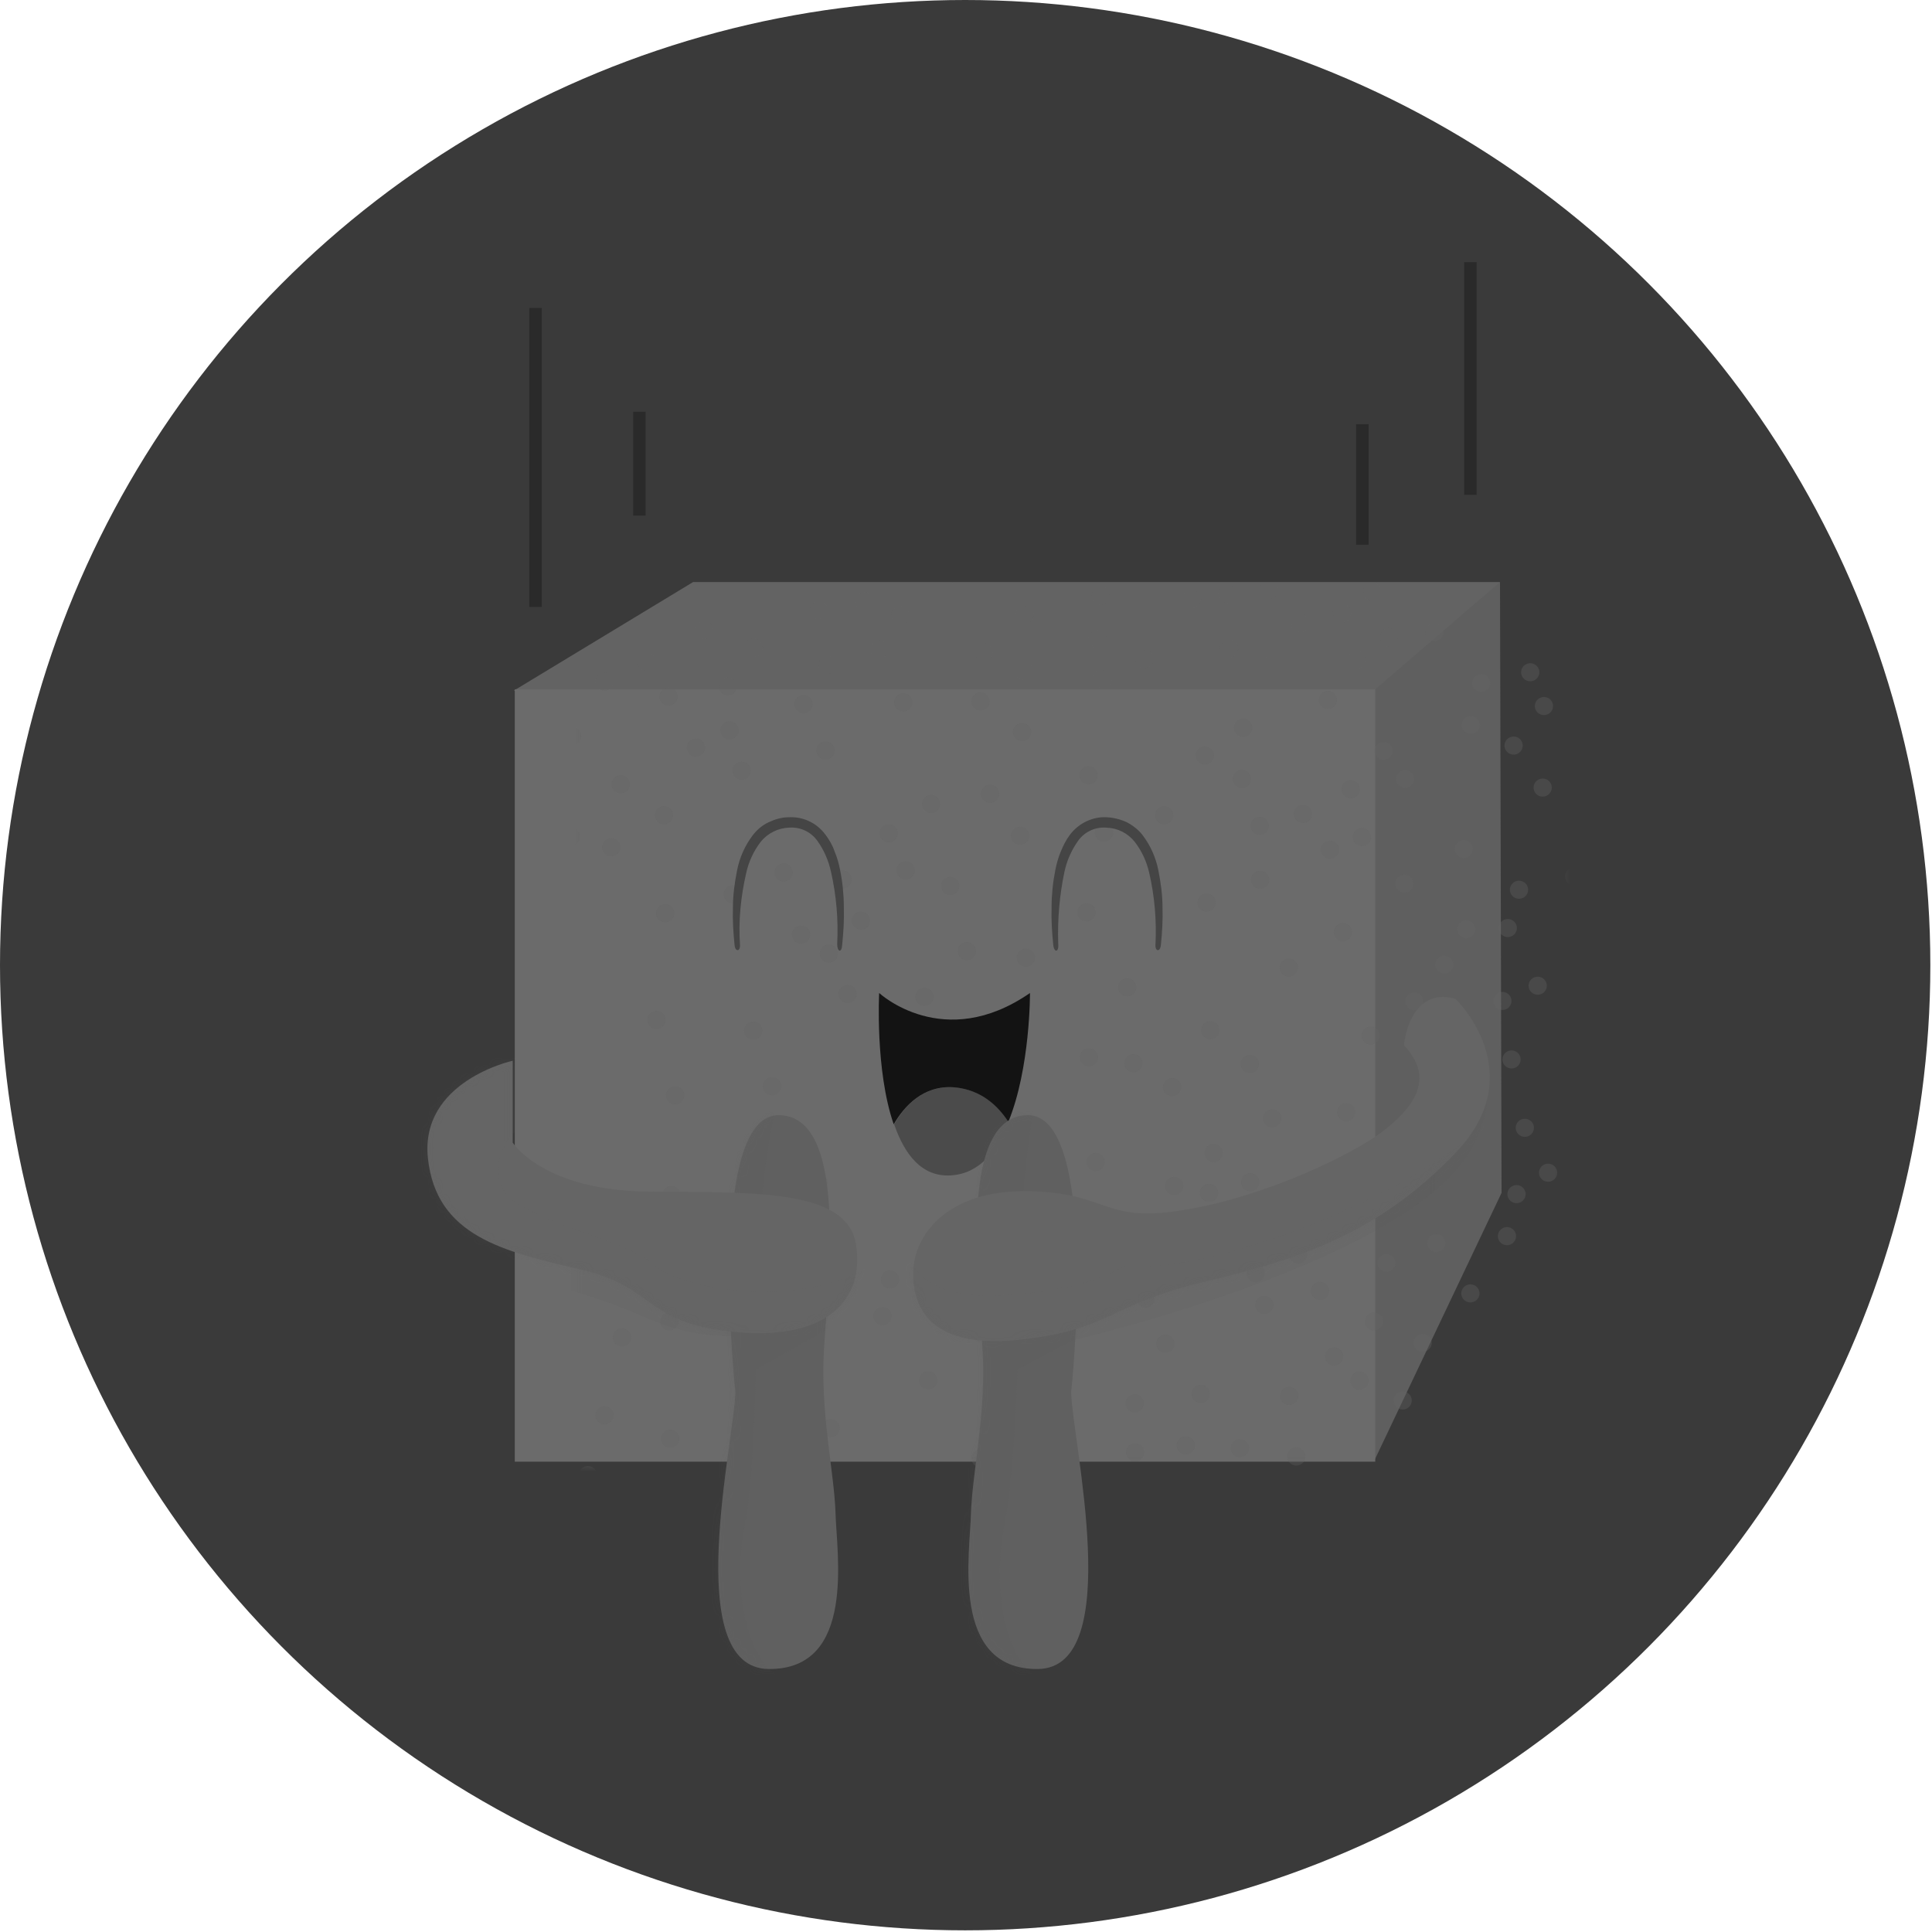 <?xml version="1.0" encoding="UTF-8"?>
<svg width="256px" height="256px" viewBox="0 0 256 256" version="1.1" xmlns="http://www.w3.org/2000/svg" xmlns:xlink="http://www.w3.org/1999/xlink" preserveAspectRatio="xMidYMid">
    <defs>
        <polygon id="path-1" points="8.698 14.589 26.04 0 26.04 81.535 9.139 117.099 0.33 39.749 8.698 14.589"></polygon>
        <polygon id="path-3" points="0.44 0.495 114.457 0.495 114.457 102.84 0.44 102.84"></polygon>
        <polygon id="path-5" points="129.597 1.156 23.508 1.156 0.165 15.47 0.165 117.87 114.126 117.87 114.126 116.659 130.643 81.535 130.643 0.055"></polygon>
        <path d="M8.093,0.385 C3.964,0.055 1.431,2.863 0.055,5.285 C1.431,9.249 3.689,12.277 7.542,12.057 C11.396,11.837 13.708,8.809 15.305,4.955 C13.929,2.918 11.726,0.716 8.093,0.385 L8.093,0.385 Z" id="path-7"></path>
        <path d="M8.533,0.22 C18.223,0.44 14.589,24.829 14.369,32.757 C14.149,40.685 15.8,47.787 15.966,52.962 C16.131,58.137 18.773,73.717 7.102,73.607 C-4.569,73.497 2.588,43.162 2.698,36.886 C2.643,36.886 -1.156,-0.055 8.533,0.22 Z M41.345,0.22 C31.656,0.44 35.289,24.829 35.51,32.757 C35.73,40.685 34.078,47.787 33.913,52.962 C33.748,58.137 31.105,73.717 42.777,73.607 C54.448,73.497 47.291,43.162 47.181,36.886 C47.236,36.886 51.035,-0.055 41.345,0.22 Z" id="path-9"></path>
        <path d="M129.817,6.937 C129.817,6.937 130.477,-0.936 136.643,0.771 C136.643,0.771 146.883,10.515 136.643,21.196 C126.403,31.876 116.108,35.234 103.391,38.262 C90.674,41.29 91.169,44.538 79.167,45.915 C67.166,47.291 64.688,41.786 64.798,36.941 C64.908,32.096 69.258,26.04 80.103,26.261 C90.949,26.481 89.738,30.555 100.748,28.738 C111.759,26.921 123.21,21.251 127.009,18.333 C130.808,15.415 134.166,11.451 129.817,6.937 L129.817,6.937 Z M11.726,8.974 C11.726,8.974 -0.606,11.671 0.495,21.911 C1.597,32.151 10.405,34.243 20.645,36.611 C30.885,38.978 28.958,43.768 41.235,44.924 C53.512,46.08 58.412,40.52 57.201,33.252 C55.99,25.985 43.823,26.426 29.784,26.316 C15.745,26.206 11.726,19.819 11.726,19.819 L11.726,8.974 L11.726,8.974 Z" id="path-11"></path>
    </defs>
	<g>
		<circle fill="rgb(58,58,58)" cx="127.89" cy="127.89" r="127.89"></circle>
		<polygon fill="rgb(99,99,99)" points="68.102 91.499 91.83 77.13 198.744 77.13 189.77 101.905 110.713 109.172 68.102 91.499"></polygon>
		<polygon fill="rgb(95,95,95)" points="181.983 91.546 198.758 77.119 198.964 158.059 182.063 193.624 173.254 116.274"></polygon>
		<g transform="translate(181.127, 76.525)">
			<mask id="mask-2" fill="rgb(109,109,109)">
				<use xlink:href="#path-1"></use>
			</mask>
			<g></g>
			<path d="M-39.418,101.189 C-39.418,101.189 7.652,90.288 14.424,74.598 C21.196,58.908 2.532,78.397 2.532,78.397 L-41.345,92.545 L-39.418,101.189 L-39.418,101.189 Z M-80.544,100.088 C-80.544,100.088 -86.93,101.96 -95.849,97.941 C-104.767,93.922 -115.558,92.105 -115.558,92.105 L-117.154,86.269 L-111.594,83.517 L-89.958,92.05 L-80.544,100.088 L-80.544,100.088 Z" fill="rgb(89,89,89)" opacity="0.35" mask="url(#mask-2)"></path>
		</g>
		<polygon fill="rgb(107,107,107)" points="68.212 91.334 182.228 91.334 182.228 193.679 68.212 193.679"></polygon>
		<g transform="translate(75.974, 90.839)">
			<mask id="mask-4" fill="rgb(109,109,109)">
				<use xlink:href="#path-3"></use>
			</mask>
			<g></g>
			<path d="M65.734,86.875 C65.734,86.875 112.805,75.974 119.577,60.284 C126.348,44.594 107.685,64.083 107.685,64.083 L63.807,78.231 L65.734,86.875 L65.734,86.875 Z M24.609,85.774 C24.609,85.774 18.223,87.646 9.304,83.627 C0.385,79.608 -10.405,77.791 -10.405,77.791 L-12.002,71.955 L-6.441,69.203 L15.195,77.736 L24.609,85.774 L24.609,85.774 Z" fill="rgb(89,89,89)" opacity="0.35" mask="url(#mask-4)"></path>
		</g>
		<g transform="translate(76.525, 76.525)">
			<mask id="mask-6" fill="rgb(109,109,109)">
				<use xlink:href="#path-5"></use>
			</mask>
			<g></g>
			<g mask="url(#mask-6)" fill="rgb(99,99,99)" opacity="0.35">
				<g transform="translate(-24.169, -20.739)">
					<ellipse cx="28.628" cy="56.488" rx="1.211" ry="1.201"></ellipse>
					<ellipse cx="28.628" cy="56.488" rx="1.101" ry="1.092"></ellipse>
					<ellipse cx="28.628" cy="56.488" rx="1.101" ry="1.092"></ellipse>
					<ellipse cx="29.894" cy="48.137" rx="1.211" ry="1.201"></ellipse>
					<ellipse cx="29.894" cy="48.137" rx="1.101" ry="1.092"></ellipse>
					<ellipse cx="29.894" cy="48.137" rx="1.101" ry="1.092"></ellipse>
					<ellipse cx="40.96" cy="27.671" rx="1.211" ry="1.201"></ellipse>
					<ellipse cx="40.96" cy="27.671" rx="1.101" ry="1.092"></ellipse>
					<ellipse cx="40.96" cy="27.671" rx="1.101" ry="1.092"></ellipse>
					<ellipse cx="36.225" cy="36.512" rx="1.211" ry="1.201"></ellipse>
					<ellipse cx="36.225" cy="36.512" rx="1.101" ry="1.092"></ellipse>
					<ellipse cx="36.225" cy="36.512" rx="1.101" ry="1.092"></ellipse>
					<ellipse cx="1.266" cy="45.518" rx="1.211" ry="1.201"></ellipse>
					<ellipse cx="1.266" cy="45.518" rx="1.101" ry="1.092"></ellipse>
					<ellipse cx="1.266" cy="45.518" rx="1.101" ry="1.092"></ellipse>
					<ellipse cx="23.728" cy="13.317" rx="1.211" ry="1.201"></ellipse>
					<ellipse cx="23.728" cy="13.317" rx="1.101" ry="1.092"></ellipse>
					<ellipse cx="23.728" cy="13.317" rx="1.101" ry="1.092"></ellipse>
					<ellipse cx="29.399" cy="24.614" rx="1.211" ry="1.201"></ellipse>
					<ellipse cx="29.399" cy="24.614" rx="1.101" ry="1.092"></ellipse>
					<ellipse cx="29.399" cy="24.614" rx="1.101" ry="1.092"></ellipse>
					<ellipse cx="4.735" cy="37.822" rx="1.211" ry="1.201"></ellipse>
					<ellipse cx="4.735" cy="37.822" rx="1.101" ry="1.092"></ellipse>
					<ellipse cx="4.735" cy="37.822" rx="1.101" ry="1.092"></ellipse>
					<ellipse cx="42.171" cy="2.783" rx="1.211" ry="1.201"></ellipse>
					<ellipse cx="42.171" cy="2.783" rx="1.101" ry="1.092"></ellipse>
					<ellipse cx="42.171" cy="2.783" rx="1.101" ry="1.092"></ellipse>
					<ellipse cx="4.68" cy="50.812" rx="1.211" ry="1.201"></ellipse>
					<ellipse cx="4.68" cy="50.812" rx="1.101" ry="1.092"></ellipse>
					<ellipse cx="4.68" cy="50.812" rx="1.101" ry="1.092"></ellipse>
					<ellipse cx="47.126" cy="10.916" rx="1.211" ry="1.201"></ellipse>
					<ellipse cx="47.126" cy="10.916" rx="1.101" ry="1.092"></ellipse>
					<ellipse cx="47.126" cy="10.916" rx="1.101" ry="1.092"></ellipse>
					<ellipse cx="35.62" cy="52.231" rx="1.211" ry="1.201"></ellipse>
					<ellipse cx="35.62" cy="52.231" rx="1.101" ry="1.092"></ellipse>
					<ellipse cx="35.62" cy="52.231" rx="1.101" ry="1.092"></ellipse>
					<ellipse cx="17.782" cy="61.072" rx="1.211" ry="1.201"></ellipse>
					<ellipse cx="17.782" cy="61.072" rx="1.101" ry="1.092"></ellipse>
					<ellipse cx="17.782" cy="61.072" rx="1.101" ry="1.092"></ellipse>
					<ellipse cx="74.268" cy="1.31" rx="1.211" ry="1.201"></ellipse>
					<ellipse cx="74.268" cy="1.31" rx="1.101" ry="1.092"></ellipse>
					<ellipse cx="74.268" cy="1.31" rx="1.101" ry="1.092"></ellipse>
					<ellipse cx="3.523" cy="84.486" rx="1.211" ry="1.201"></ellipse>
					<ellipse cx="3.523" cy="84.486" rx="1.101" ry="1.092"></ellipse>
					<ellipse cx="3.523" cy="84.486" rx="1.101" ry="1.092"></ellipse>
					<ellipse cx="82.085" cy="9.66" rx="1.211" ry="1.201"></ellipse>
					<ellipse cx="82.085" cy="9.66" rx="1.101" ry="1.092"></ellipse>
					<ellipse cx="82.085" cy="9.66" rx="1.101" ry="1.092"></ellipse>
					<ellipse cx="34.629" cy="79.356" rx="1.211" ry="1.201"></ellipse>
					<ellipse cx="34.629" cy="79.356" rx="1.101" ry="1.092"></ellipse>
					<ellipse cx="34.629" cy="79.356" rx="1.101" ry="1.092"></ellipse>
					<ellipse cx="77.956" cy="30.618" rx="1.211" ry="1.201"></ellipse>
					<ellipse cx="77.956" cy="30.618" rx="1.101" ry="1.092"></ellipse>
					<ellipse cx="77.956" cy="30.618" rx="1.101" ry="1.092"></ellipse>
					<ellipse cx="77.571" cy="37.167" rx="1.211" ry="1.201"></ellipse>
					<ellipse cx="77.571" cy="37.167" rx="1.101" ry="1.092"></ellipse>
					<ellipse cx="77.571" cy="37.167" rx="1.101" ry="1.092"></ellipse>
					<ellipse cx="44.759" cy="62.71" rx="1.211" ry="1.201"></ellipse>
					<ellipse cx="44.759" cy="62.71" rx="1.101" ry="1.092"></ellipse>
					<ellipse cx="44.759" cy="62.71" rx="1.101" ry="1.092"></ellipse>
					<ellipse cx="66.45" cy="18.666" rx="1.211" ry="1.201"></ellipse>
					<ellipse cx="66.45" cy="18.666" rx="1.101" ry="1.092"></ellipse>
					<ellipse cx="66.45" cy="18.666" rx="1.101" ry="1.092"></ellipse>
					<ellipse cx="67.276" cy="13.644" rx="1.211" ry="1.201"></ellipse>
					<ellipse cx="67.276" cy="13.644" rx="1.101" ry="1.092"></ellipse>
					<ellipse cx="67.276" cy="13.644" rx="1.101" ry="1.092"></ellipse>
					<ellipse cx="66.945" cy="25.706" rx="1.211" ry="1.201"></ellipse>
					<ellipse cx="66.945" cy="25.706" rx="1.101" ry="1.092"></ellipse>
					<ellipse cx="66.945" cy="25.706" rx="1.101" ry="1.092"></ellipse>
					<ellipse cx="62.211" cy="23.85" rx="1.211" ry="1.201"></ellipse>
					<ellipse cx="62.211" cy="23.85" rx="1.101" ry="1.092"></ellipse>
					<ellipse cx="62.211" cy="23.85" rx="1.101" ry="1.092"></ellipse>
					<ellipse cx="64.138" cy="30.236" rx="1.211" ry="1.201"></ellipse>
					<ellipse cx="64.138" cy="30.236" rx="1.101" ry="1.092"></ellipse>
					<ellipse cx="64.138" cy="30.236" rx="1.101" ry="1.092"></ellipse>
					<ellipse cx="56.155" cy="25.051" rx="1.211" ry="1.201"></ellipse>
					<ellipse cx="56.155" cy="25.051" rx="1.101" ry="1.092"></ellipse>
					<ellipse cx="56.155" cy="25.051" rx="1.101" ry="1.092"></ellipse>
					<ellipse cx="47.511" cy="30.018" rx="1.211" ry="1.201"></ellipse>
					<ellipse cx="47.511" cy="30.018" rx="1.101" ry="1.092"></ellipse>
					<ellipse cx="47.511" cy="30.018" rx="1.101" ry="1.092"></ellipse>
					<ellipse cx="33.252" cy="31.873" rx="1.211" ry="1.201"></ellipse>
					<ellipse cx="33.252" cy="31.873" rx="1.101" ry="1.092"></ellipse>
					<ellipse cx="33.252" cy="31.873" rx="1.101" ry="1.092"></ellipse>
					<ellipse cx="27.747" cy="34.548" rx="1.211" ry="1.201"></ellipse>
					<ellipse cx="27.747" cy="34.548" rx="1.101" ry="1.092"></ellipse>
					<ellipse cx="27.747" cy="34.548" rx="1.101" ry="1.092"></ellipse>
					<ellipse cx="20.205" cy="32.965" rx="1.211" ry="1.201"></ellipse>
					<ellipse cx="20.205" cy="32.965" rx="1.101" ry="1.092"></ellipse>
					<ellipse cx="20.205" cy="32.965" rx="1.101" ry="1.092"></ellipse>
					<ellipse cx="16.626" cy="28.544" rx="1.211" ry="1.201"></ellipse>
					<ellipse cx="16.626" cy="28.544" rx="1.101" ry="1.092"></ellipse>
					<ellipse cx="16.626" cy="28.544" rx="1.101" ry="1.092"></ellipse>
					<ellipse cx="14.975" cy="33.784" rx="1.211" ry="1.201"></ellipse>
					<ellipse cx="14.975" cy="33.784" rx="1.101" ry="1.092"></ellipse>
					<ellipse cx="14.975" cy="33.784" rx="1.101" ry="1.092"></ellipse>
					<ellipse cx="15.195" cy="41.916" rx="1.211" ry="1.201"></ellipse>
					<ellipse cx="15.195" cy="41.916" rx="1.101" ry="1.092"></ellipse>
					<ellipse cx="15.195" cy="41.916" rx="1.101" ry="1.092"></ellipse>
					<ellipse cx="16.516" cy="47.81" rx="1.211" ry="1.201"></ellipse>
					<ellipse cx="16.516" cy="47.81" rx="1.101" ry="1.092"></ellipse>
					<ellipse cx="16.516" cy="47.81" rx="1.101" ry="1.092"></ellipse>
					<ellipse cx="45.915" cy="46.336" rx="1.211" ry="1.201"></ellipse>
					<ellipse cx="45.915" cy="46.336" rx="1.101" ry="1.092"></ellipse>
					<ellipse cx="45.915" cy="46.336" rx="1.101" ry="1.092"></ellipse>
					<ellipse cx="67.331" cy="37.276" rx="1.211" ry="1.201"></ellipse>
					<ellipse cx="67.331" cy="37.276" rx="1.101" ry="1.092"></ellipse>
					<ellipse cx="67.331" cy="37.276" rx="1.101" ry="1.092"></ellipse>
					<ellipse cx="79.938" cy="19.866" rx="1.211" ry="1.201"></ellipse>
					<ellipse cx="79.938" cy="19.866" rx="1.101" ry="1.092"></ellipse>
					<ellipse cx="79.938" cy="19.866" rx="1.101" ry="1.092"></ellipse>
					<ellipse cx="90.839" cy="11.134" rx="1.211" ry="1.201"></ellipse>
					<ellipse cx="90.839" cy="11.134" rx="1.101" ry="1.092"></ellipse>
					<ellipse cx="90.839" cy="11.134" rx="1.101" ry="1.092"></ellipse>
					<ellipse cx="99.702" cy="6.822" rx="1.211" ry="1.201"></ellipse>
					<ellipse cx="99.702" cy="6.822" rx="1.101" ry="1.092"></ellipse>
					<ellipse cx="99.702" cy="6.822" rx="1.101" ry="1.092"></ellipse>
					<ellipse cx="116.989" cy="5.076" rx="1.211" ry="1.201"></ellipse>
					<ellipse cx="116.989" cy="5.076" rx="1.101" ry="1.092"></ellipse>
					<ellipse cx="116.989" cy="5.076" rx="1.101" ry="1.092"></ellipse>
					<ellipse cx="141.984" cy="13.59" rx="1.211" ry="1.201"></ellipse>
					<ellipse cx="141.984" cy="13.59" rx="1.101" ry="1.092"></ellipse>
					<ellipse cx="141.984" cy="13.59" rx="1.101" ry="1.092"></ellipse>
					<ellipse cx="145.342" cy="18.611" rx="1.211" ry="1.201"></ellipse>
					<ellipse cx="145.342" cy="18.611" rx="1.101" ry="1.092"></ellipse>
					<ellipse cx="145.342" cy="18.611" rx="1.101" ry="1.092"></ellipse>
					<ellipse cx="119.962" cy="26.798" rx="1.211" ry="1.201"></ellipse>
					<ellipse cx="119.962" cy="26.798" rx="1.101" ry="1.092"></ellipse>
					<ellipse cx="119.962" cy="26.798" rx="1.101" ry="1.092"></ellipse>
					<ellipse cx="99.262" cy="31.546" rx="1.211" ry="1.201"></ellipse>
					<ellipse cx="99.262" cy="31.546" rx="1.101" ry="1.092"></ellipse>
					<ellipse cx="99.262" cy="31.546" rx="1.101" ry="1.092"></ellipse>
					<ellipse cx="93.096" cy="28.872" rx="1.211" ry="1.201"></ellipse>
					<ellipse cx="93.096" cy="28.872" rx="1.101" ry="1.092"></ellipse>
					<ellipse cx="93.096" cy="28.872" rx="1.101" ry="1.092"></ellipse>
					<ellipse cx="93.702" cy="34.22" rx="1.211" ry="1.201"></ellipse>
					<ellipse cx="93.702" cy="34.22" rx="1.101" ry="1.092"></ellipse>
					<ellipse cx="93.702" cy="34.22" rx="1.101" ry="1.092"></ellipse>
					<ellipse cx="138.35" cy="19.484" rx="1.211" ry="1.201"></ellipse>
					<ellipse cx="138.35" cy="19.484" rx="1.101" ry="1.092"></ellipse>
					<ellipse cx="138.35" cy="19.484" rx="1.101" ry="1.092"></ellipse>
					<ellipse cx="134.551" cy="13.644" rx="1.211" ry="1.201"></ellipse>
					<ellipse cx="134.551" cy="13.644" rx="1.101" ry="1.092"></ellipse>
					<ellipse cx="134.551" cy="13.644" rx="1.101" ry="1.092"></ellipse>
					<ellipse cx="115.228" cy="9.66" rx="1.211" ry="1.201"></ellipse>
					<ellipse cx="115.228" cy="9.66" rx="1.101" ry="1.092"></ellipse>
					<ellipse cx="115.228" cy="9.66" rx="1.101" ry="1.092"></ellipse>
					<ellipse cx="108.511" cy="8.023" rx="1.211" ry="1.201"></ellipse>
					<ellipse cx="108.511" cy="8.023" rx="1.101" ry="1.092"></ellipse>
					<ellipse cx="108.511" cy="8.023" rx="1.101" ry="1.092"></ellipse>
					<ellipse cx="103.831" cy="17.301" rx="1.211" ry="1.201"></ellipse>
					<ellipse cx="103.831" cy="17.301" rx="1.101" ry="1.092"></ellipse>
					<ellipse cx="103.831" cy="17.301" rx="1.101" ry="1.092"></ellipse>
					<ellipse cx="104.822" cy="12.989" rx="1.211" ry="1.201"></ellipse>
					<ellipse cx="104.822" cy="12.989" rx="1.101" ry="1.092"></ellipse>
					<ellipse cx="104.822" cy="12.989" rx="1.101" ry="1.092"></ellipse>
					<ellipse cx="129.486" cy="22.595" rx="1.211" ry="1.201"></ellipse>
					<ellipse cx="129.486" cy="22.595" rx="1.101" ry="1.092"></ellipse>
					<ellipse cx="129.486" cy="22.595" rx="1.101" ry="1.092"></ellipse>
					<ellipse cx="131.689" cy="28.653" rx="1.211" ry="1.201"></ellipse>
					<ellipse cx="131.689" cy="28.653" rx="1.101" ry="1.092"></ellipse>
					<ellipse cx="131.689" cy="28.653" rx="1.101" ry="1.092"></ellipse>
					<ellipse cx="123.596" cy="36.949" rx="1.211" ry="1.201"></ellipse>
					<ellipse cx="123.596" cy="36.949" rx="1.101" ry="1.092"></ellipse>
					<ellipse cx="123.596" cy="36.949" rx="1.101" ry="1.092"></ellipse>
					<ellipse cx="91.885" cy="46.937" rx="1.211" ry="1.201"></ellipse>
					<ellipse cx="91.885" cy="46.937" rx="1.101" ry="1.092"></ellipse>
					<ellipse cx="91.885" cy="46.937" rx="1.101" ry="1.092"></ellipse>
					<ellipse cx="78.837" cy="49.393" rx="1.211" ry="1.201"></ellipse>
					<ellipse cx="78.837" cy="49.393" rx="1.101" ry="1.092"></ellipse>
					<ellipse cx="78.837" cy="49.393" rx="1.101" ry="1.092"></ellipse>
					<ellipse cx="71.019" cy="50.757" rx="1.211" ry="1.201"></ellipse>
					<ellipse cx="71.019" cy="50.757" rx="1.101" ry="1.092"></ellipse>
					<ellipse cx="71.019" cy="50.757" rx="1.101" ry="1.092"></ellipse>
					<ellipse cx="61.715" cy="66.203" rx="1.211" ry="1.201"></ellipse>
					<ellipse cx="61.715" cy="66.203" rx="1.101" ry="1.092"></ellipse>
					<ellipse cx="61.715" cy="66.203" rx="1.101" ry="1.092"></ellipse>
					<ellipse cx="53.788" cy="68.058" rx="1.211" ry="1.201"></ellipse>
					<ellipse cx="53.788" cy="68.058" rx="1.101" ry="1.092"></ellipse>
					<ellipse cx="53.788" cy="68.058" rx="1.101" ry="1.092"></ellipse>
					<ellipse cx="83.572" cy="71.115" rx="1.211" ry="1.201"></ellipse>
					<ellipse cx="83.572" cy="71.115" rx="1.101" ry="1.092"></ellipse>
					<ellipse cx="83.572" cy="71.115" rx="1.101" ry="1.092"></ellipse>
					<ellipse cx="91.609" cy="65.111" rx="1.211" ry="1.201"></ellipse>
					<ellipse cx="91.609" cy="65.111" rx="1.101" ry="1.092"></ellipse>
					<ellipse cx="91.609" cy="65.111" rx="1.101" ry="1.092"></ellipse>
					<ellipse cx="101.905" cy="52.231" rx="1.211" ry="1.201"></ellipse>
					<ellipse cx="101.905" cy="52.231" rx="1.101" ry="1.092"></ellipse>
					<ellipse cx="101.905" cy="52.231" rx="1.101" ry="1.092"></ellipse>
					<ellipse cx="142.534" cy="40.278" rx="1.211" ry="1.201"></ellipse>
					<ellipse cx="142.534" cy="40.278" rx="1.101" ry="1.092"></ellipse>
					<ellipse cx="142.534" cy="40.278" rx="1.101" ry="1.092"></ellipse>
					<ellipse cx="150.407" cy="33.292" rx="1.211" ry="1.201"></ellipse>
					<ellipse cx="150.407" cy="33.292" rx="1.101" ry="1.092"></ellipse>
					<ellipse cx="150.407" cy="33.292" rx="1.101" ry="1.092"></ellipse>
					<ellipse cx="152.224" cy="37.768" rx="1.211" ry="1.201"></ellipse>
					<ellipse cx="152.224" cy="37.768" rx="1.101" ry="1.092"></ellipse>
					<ellipse cx="152.224" cy="37.768" rx="1.101" ry="1.092"></ellipse>
					<ellipse cx="148.205" cy="43.007" rx="1.211" ry="1.201"></ellipse>
					<ellipse cx="148.205" cy="43.007" rx="1.101" ry="1.092"></ellipse>
					<ellipse cx="148.205" cy="43.007" rx="1.101" ry="1.092"></ellipse>
					<ellipse cx="133.726" cy="61.291" rx="1.211" ry="1.201"></ellipse>
					<ellipse cx="133.726" cy="61.291" rx="1.101" ry="1.092"></ellipse>
					<ellipse cx="133.726" cy="61.291" rx="1.101" ry="1.092"></ellipse>
					<ellipse cx="125.578" cy="67.731" rx="1.211" ry="1.201"></ellipse>
					<ellipse cx="125.578" cy="67.731" rx="1.101" ry="1.092"></ellipse>
					<ellipse cx="125.578" cy="67.731" rx="1.101" ry="1.092"></ellipse>
					<ellipse cx="118.421" cy="72.424" rx="1.211" ry="1.201"></ellipse>
					<ellipse cx="118.421" cy="72.424" rx="1.101" ry="1.092"></ellipse>
					<ellipse cx="118.421" cy="72.424" rx="1.101" ry="1.092"></ellipse>
					<ellipse cx="108.015" cy="80.72" rx="1.211" ry="1.201"></ellipse>
					<ellipse cx="108.015" cy="80.72" rx="1.101" ry="1.092"></ellipse>
					<ellipse cx="108.015" cy="80.72" rx="1.101" ry="1.092"></ellipse>
					<ellipse cx="102.951" cy="88.252" rx="1.211" ry="1.201"></ellipse>
					<ellipse cx="102.951" cy="88.252" rx="1.101" ry="1.092"></ellipse>
					<ellipse cx="102.951" cy="88.252" rx="1.101" ry="1.092"></ellipse>
					<ellipse cx="92.821" cy="98.185" rx="1.211" ry="1.201"></ellipse>
					<ellipse cx="92.821" cy="98.185" rx="1.101" ry="1.092"></ellipse>
					<ellipse cx="92.821" cy="98.185" rx="1.101" ry="1.092"></ellipse>
					<ellipse cx="91.004" cy="105.935" rx="1.211" ry="1.201"></ellipse>
					<ellipse cx="91.004" cy="105.935" rx="1.101" ry="1.092"></ellipse>
					<ellipse cx="91.004" cy="105.935" rx="1.101" ry="1.092"></ellipse>
					<ellipse cx="91.279" cy="117.069" rx="1.211" ry="1.201"></ellipse>
					<ellipse cx="91.279" cy="117.069" rx="1.101" ry="1.092"></ellipse>
					<ellipse cx="91.279" cy="117.069" rx="1.101" ry="1.092"></ellipse>
					<ellipse cx="106.749" cy="128.912" rx="1.211" ry="1.201"></ellipse>
					<ellipse cx="106.749" cy="128.912" rx="1.101" ry="1.092"></ellipse>
					<ellipse cx="106.749" cy="128.912" rx="1.101" ry="1.092"></ellipse>
					<ellipse cx="111.924" cy="136.116" rx="1.211" ry="1.201"></ellipse>
					<ellipse cx="111.924" cy="136.116" rx="1.101" ry="1.092"></ellipse>
					<ellipse cx="111.924" cy="136.116" rx="1.101" ry="1.092"></ellipse>
					<ellipse cx="119.412" cy="137.208" rx="1.211" ry="1.201"></ellipse>
					<ellipse cx="119.412" cy="137.208" rx="1.101" ry="1.092"></ellipse>
					<ellipse cx="119.412" cy="137.208" rx="1.101" ry="1.092"></ellipse>
					<ellipse cx="133.505" cy="129.785" rx="1.211" ry="1.201"></ellipse>
					<ellipse cx="133.505" cy="129.785" rx="1.101" ry="1.092"></ellipse>
					<ellipse cx="133.505" cy="129.785" rx="1.101" ry="1.092"></ellipse>
					<ellipse cx="137.965" cy="108.937" rx="1.211" ry="1.201"></ellipse>
					<ellipse cx="137.965" cy="108.937" rx="1.101" ry="1.092"></ellipse>
					<ellipse cx="137.965" cy="108.937" rx="1.101" ry="1.092"></ellipse>
					<ellipse cx="126.018" cy="91.581" rx="1.211" ry="1.201"></ellipse>
					<ellipse cx="126.018" cy="91.581" rx="1.101" ry="1.092"></ellipse>
					<ellipse cx="126.018" cy="91.581" rx="1.101" ry="1.092"></ellipse>
					<ellipse cx="113.246" cy="85.196" rx="1.211" ry="1.201"></ellipse>
					<ellipse cx="113.246" cy="85.196" rx="1.101" ry="1.092"></ellipse>
					<ellipse cx="113.246" cy="85.196" rx="1.101" ry="1.092"></ellipse>
					<ellipse cx="97.831" cy="85.086" rx="1.211" ry="1.201"></ellipse>
					<ellipse cx="97.831" cy="85.086" rx="1.101" ry="1.092"></ellipse>
					<ellipse cx="97.831" cy="85.086" rx="1.101" ry="1.092"></ellipse>
					<ellipse cx="91.94" cy="84.322" rx="1.211" ry="1.201"></ellipse>
					<ellipse cx="91.94" cy="84.322" rx="1.101" ry="1.092"></ellipse>
					<ellipse cx="91.94" cy="84.322" rx="1.101" ry="1.092"></ellipse>
					<ellipse cx="97.005" cy="75.044" rx="1.211" ry="1.201"></ellipse>
					<ellipse cx="97.005" cy="75.044" rx="1.101" ry="1.092"></ellipse>
					<ellipse cx="97.005" cy="75.044" rx="1.101" ry="1.092"></ellipse>
					<ellipse cx="107.52" cy="63.801" rx="1.211" ry="1.201"></ellipse>
					<ellipse cx="107.52" cy="63.801" rx="1.101" ry="1.092"></ellipse>
					<ellipse cx="107.52" cy="63.801" rx="1.101" ry="1.092"></ellipse>
					<ellipse cx="114.622" cy="60.799" rx="1.211" ry="1.201"></ellipse>
					<ellipse cx="114.622" cy="60.799" rx="1.101" ry="1.092"></ellipse>
					<ellipse cx="114.622" cy="60.799" rx="1.101" ry="1.092"></ellipse>
					<ellipse cx="126.624" cy="48.792" rx="1.211" ry="1.201"></ellipse>
					<ellipse cx="126.624" cy="48.792" rx="1.101" ry="1.092"></ellipse>
					<ellipse cx="126.624" cy="48.792" rx="1.101" ry="1.092"></ellipse>
					<ellipse cx="133.836" cy="47.428" rx="1.211" ry="1.201"></ellipse>
					<ellipse cx="133.836" cy="47.428" rx="1.101" ry="1.092"></ellipse>
					<ellipse cx="133.836" cy="47.428" rx="1.101" ry="1.092"></ellipse>
					<ellipse cx="130.973" cy="43.717" rx="1.211" ry="1.201"></ellipse>
					<ellipse cx="130.973" cy="43.717" rx="1.101" ry="1.092"></ellipse>
					<ellipse cx="130.973" cy="43.717" rx="1.101" ry="1.092"></ellipse>
					<ellipse cx="128.11" cy="55.123" rx="1.211" ry="1.201"></ellipse>
					<ellipse cx="128.11" cy="55.123" rx="1.101" ry="1.092"></ellipse>
					<ellipse cx="128.11" cy="55.123" rx="1.101" ry="1.092"></ellipse>
					<ellipse cx="120.292" cy="52.067" rx="1.211" ry="1.201"></ellipse>
					<ellipse cx="120.292" cy="52.067" rx="1.101" ry="1.092"></ellipse>
					<ellipse cx="120.292" cy="52.067" rx="1.101" ry="1.092"></ellipse>
					<ellipse cx="112.2" cy="47.428" rx="1.211" ry="1.201"></ellipse>
					<ellipse cx="112.2" cy="47.428" rx="1.101" ry="1.092"></ellipse>
					<ellipse cx="112.2" cy="47.428" rx="1.101" ry="1.092"></ellipse>
					<ellipse cx="107.3" cy="44.317" rx="1.211" ry="1.201"></ellipse>
					<ellipse cx="107.3" cy="44.317" rx="1.101" ry="1.092"></ellipse>
					<ellipse cx="107.3" cy="44.317" rx="1.101" ry="1.092"></ellipse>
					<ellipse cx="112.365" cy="40.66" rx="1.211" ry="1.201"></ellipse>
					<ellipse cx="112.365" cy="40.66" rx="1.101" ry="1.092"></ellipse>
					<ellipse cx="112.365" cy="40.66" rx="1.101" ry="1.092"></ellipse>
					<ellipse cx="127.394" cy="31.6" rx="1.211" ry="1.201"></ellipse>
					<ellipse cx="127.394" cy="31.6" rx="1.101" ry="1.092"></ellipse>
					<ellipse cx="127.394" cy="31.6" rx="1.101" ry="1.092"></ellipse>
					<ellipse cx="125.468" cy="25.488" rx="1.211" ry="1.201"></ellipse>
					<ellipse cx="125.468" cy="25.488" rx="1.101" ry="1.092"></ellipse>
					<ellipse cx="125.468" cy="25.488" rx="1.101" ry="1.092"></ellipse>
					<ellipse cx="114.732" cy="17.192" rx="1.211" ry="1.201"></ellipse>
					<ellipse cx="114.732" cy="17.192" rx="1.101" ry="1.092"></ellipse>
					<ellipse cx="114.732" cy="17.192" rx="1.101" ry="1.092"></ellipse>
					<ellipse cx="105.593" cy="23.578" rx="1.211" ry="1.201"></ellipse>
					<ellipse cx="105.593" cy="23.578" rx="1.101" ry="1.092"></ellipse>
					<ellipse cx="105.593" cy="23.578" rx="1.101" ry="1.092"></ellipse>
					<ellipse cx="73.607" cy="20.357" rx="1.211" ry="1.201"></ellipse>
					<ellipse cx="73.607" cy="20.357" rx="1.101" ry="1.092"></ellipse>
					<ellipse cx="73.607" cy="20.357" rx="1.101" ry="1.092"></ellipse>
					<ellipse cx="45.585" cy="19.266" rx="1.211" ry="1.201"></ellipse>
					<ellipse cx="45.585" cy="19.266" rx="1.101" ry="1.092"></ellipse>
					<ellipse cx="45.585" cy="19.266" rx="1.101" ry="1.092"></ellipse>
					<ellipse cx="36.446" cy="20.248" rx="1.211" ry="1.201"></ellipse>
					<ellipse cx="36.446" cy="20.248" rx="1.101" ry="1.092"></ellipse>
					<ellipse cx="36.446" cy="20.248" rx="1.101" ry="1.092"></ellipse>
					<ellipse cx="36.666" cy="14.681" rx="1.211" ry="1.201"></ellipse>
					<ellipse cx="36.666" cy="14.681" rx="1.101" ry="1.092"></ellipse>
					<ellipse cx="36.666" cy="14.681" rx="1.101" ry="1.092"></ellipse>
					<ellipse cx="31.821" cy="14.136" rx="1.211" ry="1.201"></ellipse>
					<ellipse cx="31.821" cy="14.136" rx="1.101" ry="1.092"></ellipse>
					<ellipse cx="31.821" cy="14.136" rx="1.101" ry="1.092"></ellipse>
					<ellipse cx="29.729" cy="18.993" rx="1.211" ry="1.201"></ellipse>
					<ellipse cx="29.729" cy="18.993" rx="1.101" ry="1.092"></ellipse>
					<ellipse cx="29.729" cy="18.993" rx="1.101" ry="1.092"></ellipse>
					<ellipse cx="23.288" cy="55.069" rx="1.211" ry="1.201"></ellipse>
					<ellipse cx="23.288" cy="55.069" rx="1.101" ry="1.092"></ellipse>
					<ellipse cx="23.288" cy="55.069" rx="1.101" ry="1.092"></ellipse>
					<ellipse cx="18.994" cy="75.754" rx="1.211" ry="1.201"></ellipse>
					<ellipse cx="18.994" cy="75.754" rx="1.101" ry="1.092"></ellipse>
					<ellipse cx="18.994" cy="75.754" rx="1.101" ry="1.092"></ellipse>
					<ellipse cx="18.498" cy="81.921" rx="1.211" ry="1.201"></ellipse>
					<ellipse cx="18.498" cy="81.921" rx="1.101" ry="1.092"></ellipse>
					<ellipse cx="18.498" cy="81.921" rx="1.101" ry="1.092"></ellipse>
					<ellipse cx="16.571" cy="89.725" rx="1.211" ry="1.201"></ellipse>
					<ellipse cx="16.571" cy="89.725" rx="1.101" ry="1.092"></ellipse>
					<ellipse cx="16.571" cy="89.725" rx="1.101" ry="1.092"></ellipse>
					<ellipse cx="21.416" cy="92.564" rx="1.211" ry="1.201"></ellipse>
					<ellipse cx="21.416" cy="92.564" rx="1.101" ry="1.092"></ellipse>
					<ellipse cx="21.416" cy="92.564" rx="1.101" ry="1.092"></ellipse>
					<ellipse cx="27.637" cy="107.845" rx="1.211" ry="1.201"></ellipse>
					<ellipse cx="27.637" cy="107.845" rx="1.101" ry="1.092"></ellipse>
					<ellipse cx="27.637" cy="107.845" rx="1.101" ry="1.092"></ellipse>
					<ellipse cx="30.059" cy="121.435" rx="1.211" ry="1.201"></ellipse>
					<ellipse cx="30.059" cy="121.435" rx="1.101" ry="1.092"></ellipse>
					<ellipse cx="30.059" cy="121.435" rx="1.101" ry="1.092"></ellipse>
					<ellipse cx="27.747" cy="131.75" rx="1.211" ry="1.201"></ellipse>
					<ellipse cx="27.747" cy="131.75" rx="1.101" ry="1.092"></ellipse>
					<ellipse cx="27.747" cy="131.75" rx="1.101" ry="1.092"></ellipse>
					<ellipse cx="25.545" cy="139.664" rx="1.211" ry="1.201"></ellipse>
					<ellipse cx="25.545" cy="139.664" rx="1.101" ry="1.092"></ellipse>
					<ellipse cx="25.545" cy="139.664" rx="1.101" ry="1.092"></ellipse>
					<ellipse cx="20.535" cy="139.937" rx="1.211" ry="1.201"></ellipse>
					<ellipse cx="20.535" cy="139.937" rx="1.101" ry="1.092"></ellipse>
					<ellipse cx="20.535" cy="139.937" rx="1.101" ry="1.092"></ellipse>
					<ellipse cx="12.938" cy="124.655" rx="1.211" ry="1.201"></ellipse>
					<ellipse cx="12.938" cy="124.655" rx="1.101" ry="1.092"></ellipse>
					<ellipse cx="12.938" cy="124.655" rx="1.101" ry="1.092"></ellipse>
					<ellipse cx="17.067" cy="107.954" rx="1.211" ry="1.201"></ellipse>
					<ellipse cx="17.067" cy="107.954" rx="1.101" ry="1.092"></ellipse>
					<ellipse cx="17.067" cy="107.954" rx="1.101" ry="1.092"></ellipse>
					<ellipse cx="37.106" cy="89.343" rx="1.211" ry="1.201"></ellipse>
					<ellipse cx="37.106" cy="89.343" rx="1.101" ry="1.092"></ellipse>
					<ellipse cx="37.106" cy="89.343" rx="1.101" ry="1.092"></ellipse>
					<ellipse cx="47.456" cy="80.775" rx="1.211" ry="1.201"></ellipse>
					<ellipse cx="47.456" cy="80.775" rx="1.101" ry="1.092"></ellipse>
					<ellipse cx="47.456" cy="80.775" rx="1.101" ry="1.092"></ellipse>
					<ellipse cx="49.934" cy="88.143" rx="1.211" ry="1.201"></ellipse>
					<ellipse cx="49.934" cy="88.143" rx="1.101" ry="1.092"></ellipse>
					<ellipse cx="49.934" cy="88.143" rx="1.101" ry="1.092"></ellipse>
					<ellipse cx="50.209" cy="114.012" rx="1.211" ry="1.201"></ellipse>
					<ellipse cx="50.209" cy="114.012" rx="1.101" ry="1.092"></ellipse>
					<ellipse cx="50.209" cy="114.012" rx="1.101" ry="1.092"></ellipse>
					<ellipse cx="51.475" cy="124.164" rx="1.211" ry="1.201"></ellipse>
					<ellipse cx="51.475" cy="124.164" rx="1.101" ry="1.092"></ellipse>
					<ellipse cx="51.475" cy="124.164" rx="1.101" ry="1.092"></ellipse>
					<ellipse cx="52.466" cy="130.932" rx="1.211" ry="1.201"></ellipse>
					<ellipse cx="52.466" cy="130.932" rx="1.101" ry="1.092"></ellipse>
					<ellipse cx="52.466" cy="130.932" rx="1.101" ry="1.092"></ellipse>
					<ellipse cx="57.696" cy="133.442" rx="1.211" ry="1.201"></ellipse>
					<ellipse cx="57.696" cy="133.442" rx="1.101" ry="1.092"></ellipse>
					<ellipse cx="57.696" cy="133.442" rx="1.101" ry="1.092"></ellipse>
					<ellipse cx="77.571" cy="137.426" rx="1.211" ry="1.201"></ellipse>
					<ellipse cx="77.571" cy="137.426" rx="1.101" ry="1.092"></ellipse>
					<ellipse cx="77.571" cy="137.426" rx="1.101" ry="1.092"></ellipse>
					<ellipse cx="86.214" cy="142.065" rx="1.211" ry="1.201"></ellipse>
					<ellipse cx="86.214" cy="142.065" rx="1.101" ry="1.092"></ellipse>
					<ellipse cx="86.214" cy="142.065" rx="1.101" ry="1.092"></ellipse>
					<ellipse cx="85.058" cy="137.645" rx="1.211" ry="1.201"></ellipse>
					<ellipse cx="85.058" cy="137.645" rx="1.101" ry="1.092"></ellipse>
					<ellipse cx="85.058" cy="137.645" rx="1.101" ry="1.092"></ellipse>
					<ellipse cx="70.634" cy="127.111" rx="1.211" ry="1.201"></ellipse>
					<ellipse cx="70.634" cy="127.111" rx="1.101" ry="1.092"></ellipse>
					<ellipse cx="70.634" cy="127.111" rx="1.101" ry="1.092"></ellipse>
					<ellipse cx="64.578" cy="118.597" rx="1.211" ry="1.201"></ellipse>
					<ellipse cx="64.578" cy="118.597" rx="1.101" ry="1.092"></ellipse>
					<ellipse cx="64.578" cy="118.597" rx="1.101" ry="1.092"></ellipse>
					<ellipse cx="65.569" cy="113.74" rx="1.211" ry="1.201"></ellipse>
					<ellipse cx="65.569" cy="113.74" rx="1.101" ry="1.092"></ellipse>
					<ellipse cx="65.569" cy="113.74" rx="1.101" ry="1.092"></ellipse>
					<ellipse cx="59.238" cy="111.229" rx="1.211" ry="1.201"></ellipse>
					<ellipse cx="59.238" cy="111.229" rx="1.101" ry="1.092"></ellipse>
					<ellipse cx="59.238" cy="111.229" rx="1.101" ry="1.092"></ellipse>
					<ellipse cx="54.613" cy="108.064" rx="1.211" ry="1.201"></ellipse>
					<ellipse cx="54.613" cy="108.064" rx="1.101" ry="1.092"></ellipse>
					<ellipse cx="54.613" cy="108.064" rx="1.101" ry="1.092"></ellipse>
					<ellipse cx="48.612" cy="102.497" rx="1.211" ry="1.201"></ellipse>
					<ellipse cx="48.612" cy="102.497" rx="1.101" ry="1.092"></ellipse>
					<ellipse cx="48.612" cy="102.497" rx="1.101" ry="1.092"></ellipse>
					<ellipse cx="56.1" cy="100.968" rx="1.211" ry="1.201"></ellipse>
					<ellipse cx="56.1" cy="100.968" rx="1.101" ry="1.092"></ellipse>
					<ellipse cx="56.1" cy="100.968" rx="1.101" ry="1.092"></ellipse>
					<ellipse cx="79.277" cy="105.662" rx="1.211" ry="1.201"></ellipse>
					<ellipse cx="79.277" cy="105.662" rx="1.101" ry="1.092"></ellipse>
					<ellipse cx="79.277" cy="105.662" rx="1.101" ry="1.092"></ellipse>
					<ellipse cx="86.049" cy="110.192" rx="1.211" ry="1.201"></ellipse>
					<ellipse cx="86.049" cy="110.192" rx="1.101" ry="1.092"></ellipse>
					<ellipse cx="86.049" cy="110.192" rx="1.101" ry="1.092"></ellipse>
					<ellipse cx="99.427" cy="116.305" rx="1.211" ry="1.201"></ellipse>
					<ellipse cx="99.427" cy="116.305" rx="1.101" ry="1.092"></ellipse>
					<ellipse cx="99.427" cy="116.305" rx="1.101" ry="1.092"></ellipse>
					<ellipse cx="102.07" cy="122.254" rx="1.211" ry="1.201"></ellipse>
					<ellipse cx="102.07" cy="122.254" rx="1.101" ry="1.092"></ellipse>
					<ellipse cx="102.07" cy="122.254" rx="1.101" ry="1.092"></ellipse>
					<ellipse cx="97.996" cy="130.167" rx="1.211" ry="1.201"></ellipse>
					<ellipse cx="97.996" cy="130.167" rx="1.101" ry="1.092"></ellipse>
					<ellipse cx="97.996" cy="130.167" rx="1.101" ry="1.092"></ellipse>
					<ellipse cx="98.051" cy="136.662" rx="1.211" ry="1.201"></ellipse>
					<ellipse cx="98.051" cy="136.662" rx="1.101" ry="1.092"></ellipse>
					<ellipse cx="98.051" cy="136.662" rx="1.101" ry="1.092"></ellipse>
					<ellipse cx="104.767" cy="135.734" rx="1.211" ry="1.201"></ellipse>
					<ellipse cx="104.767" cy="135.734" rx="1.101" ry="1.092"></ellipse>
					<ellipse cx="104.767" cy="135.734" rx="1.101" ry="1.092"></ellipse>
					<ellipse cx="118.476" cy="129.185" rx="1.211" ry="1.201"></ellipse>
					<ellipse cx="118.476" cy="129.185" rx="1.101" ry="1.092"></ellipse>
					<ellipse cx="118.476" cy="129.185" rx="1.101" ry="1.092"></ellipse>
					<ellipse cx="136.148" cy="122.145" rx="1.211" ry="1.201"></ellipse>
					<ellipse cx="136.148" cy="122.145" rx="1.101" ry="1.092"></ellipse>
					<ellipse cx="136.148" cy="122.145" rx="1.101" ry="1.092"></ellipse>
					<ellipse cx="142.479" cy="115.595" rx="1.211" ry="1.201"></ellipse>
					<ellipse cx="142.479" cy="115.595" rx="1.101" ry="1.092"></ellipse>
					<ellipse cx="142.479" cy="115.595" rx="1.101" ry="1.092"></ellipse>
					<ellipse cx="147.324" cy="108.009" rx="1.211" ry="1.201"></ellipse>
					<ellipse cx="147.324" cy="108.009" rx="1.101" ry="1.092"></ellipse>
					<ellipse cx="147.324" cy="108.009" rx="1.101" ry="1.092"></ellipse>
					<ellipse cx="148.59" cy="102.442" rx="1.211" ry="1.201"></ellipse>
					<ellipse cx="148.59" cy="102.442" rx="1.101" ry="1.092"></ellipse>
					<ellipse cx="148.59" cy="102.442" rx="1.101" ry="1.092"></ellipse>
					<ellipse cx="152.774" cy="99.604" rx="1.211" ry="1.201"></ellipse>
					<ellipse cx="152.774" cy="99.604" rx="1.101" ry="1.092"></ellipse>
					<ellipse cx="152.774" cy="99.604" rx="1.101" ry="1.092"></ellipse>
					<ellipse cx="149.691" cy="93.655" rx="1.211" ry="1.201"></ellipse>
					<ellipse cx="149.691" cy="93.655" rx="1.101" ry="1.092"></ellipse>
					<ellipse cx="149.691" cy="93.655" rx="1.101" ry="1.092"></ellipse>
					<ellipse cx="147.929" cy="84.595" rx="1.211" ry="1.201"></ellipse>
					<ellipse cx="147.929" cy="84.595" rx="1.101" ry="1.092"></ellipse>
					<ellipse cx="147.929" cy="84.595" rx="1.101" ry="1.092"></ellipse>
					<ellipse cx="151.398" cy="74.826" rx="1.211" ry="1.201"></ellipse>
					<ellipse cx="151.398" cy="74.826" rx="1.101" ry="1.092"></ellipse>
					<ellipse cx="151.398" cy="74.826" rx="1.101" ry="1.092"></ellipse>
					<ellipse cx="146.718" cy="76.845" rx="1.211" ry="1.201"></ellipse>
					<ellipse cx="146.718" cy="76.845" rx="1.101" ry="1.092"></ellipse>
					<ellipse cx="146.718" cy="76.845" rx="1.101" ry="1.092"></ellipse>
					<ellipse cx="136.148" cy="95.784" rx="1.211" ry="1.201"></ellipse>
					<ellipse cx="136.148" cy="95.784" rx="1.101" ry="1.092"></ellipse>
					<ellipse cx="136.148" cy="95.784" rx="1.101" ry="1.092"></ellipse>
					<ellipse cx="131.358" cy="111.557" rx="1.211" ry="1.201"></ellipse>
					<ellipse cx="131.358" cy="111.557" rx="1.101" ry="1.092"></ellipse>
					<ellipse cx="131.358" cy="111.557" rx="1.101" ry="1.092"></ellipse>
					<ellipse cx="129.707" cy="119.307" rx="1.211" ry="1.201"></ellipse>
					<ellipse cx="129.707" cy="119.307" rx="1.101" ry="1.092"></ellipse>
					<ellipse cx="129.707" cy="119.307" rx="1.101" ry="1.092"></ellipse>
					<ellipse cx="127.78" cy="127.166" rx="1.211" ry="1.201"></ellipse>
					<ellipse cx="127.78" cy="127.166" rx="1.101" ry="1.092"></ellipse>
					<ellipse cx="127.78" cy="127.166" rx="1.101" ry="1.092"></ellipse>
					<ellipse cx="124.422" cy="123.946" rx="1.211" ry="1.201"></ellipse>
					<ellipse cx="124.422" cy="123.946" rx="1.101" ry="1.092"></ellipse>
					<ellipse cx="124.422" cy="123.946" rx="1.101" ry="1.092"></ellipse>
					<ellipse cx="122.55" cy="115.268" rx="1.211" ry="1.201"></ellipse>
					<ellipse cx="122.55" cy="115.268" rx="1.101" ry="1.092"></ellipse>
					<ellipse cx="122.55" cy="115.268" rx="1.101" ry="1.092"></ellipse>
					<ellipse cx="119.632" cy="110.465" rx="1.211" ry="1.201"></ellipse>
					<ellipse cx="119.632" cy="110.465" rx="1.101" ry="1.092"></ellipse>
					<ellipse cx="119.632" cy="110.465" rx="1.101" ry="1.092"></ellipse>
					<ellipse cx="122.77" cy="106.917" rx="1.211" ry="1.201"></ellipse>
					<ellipse cx="122.77" cy="106.917" rx="1.101" ry="1.092"></ellipse>
					<ellipse cx="122.77" cy="106.917" rx="1.101" ry="1.092"></ellipse>
					<ellipse cx="115.172" cy="117.123" rx="1.211" ry="1.201"></ellipse>
					<ellipse cx="115.172" cy="117.123" rx="1.101" ry="1.092"></ellipse>
					<ellipse cx="115.172" cy="117.123" rx="1.101" ry="1.092"></ellipse>
					<ellipse cx="114.016" cy="112.921" rx="1.211" ry="1.201"></ellipse>
					<ellipse cx="114.016" cy="112.921" rx="1.101" ry="1.092"></ellipse>
					<ellipse cx="114.016" cy="112.921" rx="1.101" ry="1.092"></ellipse>
					<ellipse cx="109.006" cy="108.609" rx="1.211" ry="1.201"></ellipse>
					<ellipse cx="109.006" cy="108.609" rx="1.101" ry="1.092"></ellipse>
					<ellipse cx="109.006" cy="108.609" rx="1.101" ry="1.092"></ellipse>
					<ellipse cx="113.301" cy="100.859" rx="1.211" ry="1.201"></ellipse>
					<ellipse cx="113.301" cy="100.859" rx="1.101" ry="1.092"></ellipse>
					<ellipse cx="113.301" cy="100.859" rx="1.101" ry="1.092"></ellipse>
					<ellipse cx="103.226" cy="101.351" rx="1.211" ry="1.201"></ellipse>
					<ellipse cx="103.226" cy="101.351" rx="1.101" ry="1.092"></ellipse>
					<ellipse cx="103.226" cy="101.351" rx="1.101" ry="1.092"></ellipse>
					<ellipse cx="107.85" cy="102.278" rx="1.211" ry="1.201"></ellipse>
					<ellipse cx="107.85" cy="102.278" rx="1.101" ry="1.092"></ellipse>
					<ellipse cx="107.85" cy="102.278" rx="1.101" ry="1.092"></ellipse>
					<ellipse cx="108.456" cy="96.984" rx="1.211" ry="1.201"></ellipse>
					<ellipse cx="108.456" cy="96.984" rx="1.101" ry="1.092"></ellipse>
					<ellipse cx="108.456" cy="96.984" rx="1.101" ry="1.092"></ellipse>
					<ellipse cx="116.218" cy="92.4" rx="1.211" ry="1.201"></ellipse>
					<ellipse cx="116.218" cy="92.4" rx="1.101" ry="1.092"></ellipse>
					<ellipse cx="116.218" cy="92.4" rx="1.101" ry="1.092"></ellipse>
					<ellipse cx="129.266" cy="81.43" rx="1.211" ry="1.201"></ellipse>
					<ellipse cx="129.266" cy="81.43" rx="1.101" ry="1.092"></ellipse>
					<ellipse cx="129.266" cy="81.43" rx="1.101" ry="1.092"></ellipse>
					<ellipse cx="135.047" cy="76.9" rx="1.211" ry="1.201"></ellipse>
					<ellipse cx="135.047" cy="76.9" rx="1.101" ry="1.092"></ellipse>
					<ellipse cx="135.047" cy="76.9" rx="1.101" ry="1.092"></ellipse>
					<ellipse cx="139.011" cy="72.042" rx="1.211" ry="1.201"></ellipse>
					<ellipse cx="139.011" cy="72.042" rx="1.101" ry="1.092"></ellipse>
					<ellipse cx="139.011" cy="72.042" rx="1.101" ry="1.092"></ellipse>
					<ellipse cx="141.929" cy="67.349" rx="1.211" ry="1.201"></ellipse>
					<ellipse cx="141.929" cy="67.349" rx="1.101" ry="1.092"></ellipse>
					<ellipse cx="141.929" cy="67.349" rx="1.101" ry="1.092"></ellipse>
					<ellipse cx="147.434" cy="67.185" rx="1.211" ry="1.201"></ellipse>
					<ellipse cx="147.434" cy="67.185" rx="1.101" ry="1.092"></ellipse>
					<ellipse cx="147.434" cy="67.185" rx="1.101" ry="1.092"></ellipse>
					<ellipse cx="148.92" cy="62.109" rx="1.211" ry="1.201"></ellipse>
					<ellipse cx="148.92" cy="62.109" rx="1.101" ry="1.092"></ellipse>
					<ellipse cx="148.92" cy="62.109" rx="1.101" ry="1.092"></ellipse>
					<ellipse cx="141.598" cy="56.706" rx="1.211" ry="1.201"></ellipse>
					<ellipse cx="141.598" cy="56.706" rx="1.101" ry="1.092"></ellipse>
					<ellipse cx="141.598" cy="56.706" rx="1.101" ry="1.092"></ellipse>
					<ellipse cx="123.871" cy="56.815" rx="1.211" ry="1.201"></ellipse>
					<ellipse cx="123.871" cy="56.815" rx="1.101" ry="1.092"></ellipse>
					<ellipse cx="123.871" cy="56.815" rx="1.101" ry="1.092"></ellipse>
					<ellipse cx="114.567" cy="53.65" rx="1.211" ry="1.201"></ellipse>
					<ellipse cx="114.567" cy="53.65" rx="1.101" ry="1.092"></ellipse>
					<ellipse cx="114.567" cy="53.65" rx="1.101" ry="1.092"></ellipse>
					<ellipse cx="93.922" cy="54.523" rx="1.211" ry="1.201"></ellipse>
					<ellipse cx="93.922" cy="54.523" rx="1.101" ry="1.092"></ellipse>
					<ellipse cx="93.922" cy="54.523" rx="1.101" ry="1.092"></ellipse>
					<ellipse cx="82.801" cy="54.96" rx="1.211" ry="1.201"></ellipse>
					<ellipse cx="82.801" cy="54.96" rx="1.101" ry="1.092"></ellipse>
					<ellipse cx="82.801" cy="54.96" rx="1.101" ry="1.092"></ellipse>
					<ellipse cx="65.404" cy="54.632" rx="1.211" ry="1.201"></ellipse>
					<ellipse cx="65.404" cy="54.632" rx="1.101" ry="1.092"></ellipse>
					<ellipse cx="65.404" cy="54.632" rx="1.101" ry="1.092"></ellipse>
					<ellipse cx="59.293" cy="60.745" rx="1.211" ry="1.201"></ellipse>
					<ellipse cx="59.293" cy="60.745" rx="1.101" ry="1.092"></ellipse>
					<ellipse cx="59.293" cy="60.745" rx="1.101" ry="1.092"></ellipse>
					<ellipse cx="57.476" cy="70.569" rx="1.211" ry="1.201"></ellipse>
					<ellipse cx="57.476" cy="70.569" rx="1.101" ry="1.092"></ellipse>
					<ellipse cx="57.476" cy="70.569" rx="1.101" ry="1.092"></ellipse>
					<ellipse cx="59.954" cy="75.917" rx="1.211" ry="1.201"></ellipse>
					<ellipse cx="59.954" cy="75.917" rx="1.101" ry="1.092"></ellipse>
					<ellipse cx="59.954" cy="75.917" rx="1.101" ry="1.092"></ellipse>
					<ellipse cx="70.138" cy="76.299" rx="1.211" ry="1.201"></ellipse>
					<ellipse cx="70.138" cy="76.299" rx="1.101" ry="1.092"></ellipse>
					<ellipse cx="70.138" cy="76.299" rx="1.101" ry="1.092"></ellipse>
					<ellipse cx="75.754" cy="70.241" rx="1.211" ry="1.201"></ellipse>
					<ellipse cx="75.754" cy="70.241" rx="1.101" ry="1.092"></ellipse>
					<ellipse cx="75.754" cy="70.241" rx="1.101" ry="1.092"></ellipse>
					<ellipse cx="73.552" cy="61.618" rx="1.211" ry="1.201"></ellipse>
					<ellipse cx="73.552" cy="61.618" rx="1.101" ry="1.092"></ellipse>
					<ellipse cx="73.552" cy="61.618" rx="1.101" ry="1.092"></ellipse>
					<ellipse cx="67.661" cy="59.544" rx="1.211" ry="1.201"></ellipse>
					<ellipse cx="67.661" cy="59.544" rx="1.101" ry="1.092"></ellipse>
					<ellipse cx="67.661" cy="59.544" rx="1.101" ry="1.092"></ellipse>
					<ellipse cx="51.475" cy="59.817" rx="1.211" ry="1.201"></ellipse>
					<ellipse cx="51.475" cy="59.817" rx="1.101" ry="1.092"></ellipse>
					<ellipse cx="51.475" cy="59.817" rx="1.101" ry="1.092"></ellipse>
					<ellipse cx="35.785" cy="65.22" rx="1.211" ry="1.201"></ellipse>
					<ellipse cx="35.785" cy="65.22" rx="1.101" ry="1.092"></ellipse>
					<ellipse cx="35.785" cy="65.22" rx="1.101" ry="1.092"></ellipse>
					<ellipse cx="21.911" cy="68.713" rx="1.211" ry="1.201"></ellipse>
					<ellipse cx="21.911" cy="68.713" rx="1.101" ry="1.092"></ellipse>
					<ellipse cx="21.911" cy="68.713" rx="1.101" ry="1.092"></ellipse>
					<ellipse cx="7.983" cy="71.224" rx="1.211" ry="1.201"></ellipse>
					<ellipse cx="7.983" cy="71.224" rx="1.101" ry="1.092"></ellipse>
					<ellipse cx="7.983" cy="71.224" rx="1.101" ry="1.092"></ellipse>
					<ellipse cx="5.285" cy="65.548" rx="1.211" ry="1.201"></ellipse>
					<ellipse cx="5.285" cy="65.548" rx="1.101" ry="1.092"></ellipse>
					<ellipse cx="5.285" cy="65.548" rx="1.101" ry="1.092"></ellipse>
					<ellipse cx="8.313" cy="55.123" rx="1.211" ry="1.201"></ellipse>
					<ellipse cx="8.313" cy="55.123" rx="1.101" ry="1.092"></ellipse>
					<ellipse cx="8.313" cy="55.123" rx="1.101" ry="1.092"></ellipse>
					<ellipse cx="23.453" cy="41.752" rx="1.211" ry="1.201"></ellipse>
					<ellipse cx="23.453" cy="41.752" rx="1.101" ry="1.092"></ellipse>
					<ellipse cx="23.453" cy="41.752" rx="1.101" ry="1.092"></ellipse>
					<ellipse cx="44.098" cy="35.148" rx="1.211" ry="1.201"></ellipse>
					<ellipse cx="44.098" cy="35.148" rx="1.101" ry="1.092"></ellipse>
					<ellipse cx="44.098" cy="35.148" rx="1.101" ry="1.092"></ellipse>
					<ellipse cx="54.118" cy="37.495" rx="1.211" ry="1.201"></ellipse>
					<ellipse cx="54.118" cy="37.495" rx="1.101" ry="1.092"></ellipse>
					<ellipse cx="54.118" cy="37.495" rx="1.101" ry="1.092"></ellipse>
					<ellipse cx="57.311" cy="32.31" rx="1.211" ry="1.201"></ellipse>
					<ellipse cx="57.311" cy="32.31" rx="1.101" ry="1.092"></ellipse>
					<ellipse cx="57.311" cy="32.31" rx="1.101" ry="1.092"></ellipse>
					<ellipse cx="59.128" cy="12.553" rx="1.211" ry="1.201"></ellipse>
					<ellipse cx="59.128" cy="12.553" rx="1.101" ry="1.092"></ellipse>
					<ellipse cx="59.128" cy="12.553" rx="1.101" ry="1.092"></ellipse>
					<ellipse cx="58.852" cy="17.356" rx="1.211" ry="1.201"></ellipse>
					<ellipse cx="58.852" cy="17.356" rx="1.101" ry="1.092"></ellipse>
					<ellipse cx="58.852" cy="17.356" rx="1.101" ry="1.092"></ellipse>
					<ellipse cx="83.241" cy="33.129" rx="1.211" ry="1.201"></ellipse>
					<ellipse cx="83.241" cy="33.129" rx="1.101" ry="1.092"></ellipse>
					<ellipse cx="83.241" cy="33.129" rx="1.101" ry="1.092"></ellipse>
					<ellipse cx="83.076" cy="41.206" rx="1.211" ry="1.201"></ellipse>
					<ellipse cx="83.076" cy="41.206" rx="1.101" ry="1.092"></ellipse>
					<ellipse cx="83.076" cy="41.206" rx="1.101" ry="1.092"></ellipse>
					<ellipse cx="57.036" cy="43.662" rx="1.211" ry="1.201"></ellipse>
					<ellipse cx="57.036" cy="43.662" rx="1.101" ry="1.092"></ellipse>
					<ellipse cx="57.036" cy="43.662" rx="1.101" ry="1.092"></ellipse>
					<ellipse cx="39.859" cy="43.28" rx="1.211" ry="1.201"></ellipse>
					<ellipse cx="39.859" cy="43.28" rx="1.101" ry="1.092"></ellipse>
					<ellipse cx="39.859" cy="43.28" rx="1.101" ry="1.092"></ellipse>
					<ellipse cx="44.318" cy="40.988" rx="1.211" ry="1.201"></ellipse>
					<ellipse cx="44.318" cy="40.988" rx="1.101" ry="1.092"></ellipse>
					<ellipse cx="44.318" cy="40.988" rx="1.101" ry="1.092"></ellipse>
					<ellipse cx="83.406" cy="25.706" rx="1.211" ry="1.201"></ellipse>
					<ellipse cx="83.406" cy="25.706" rx="1.101" ry="1.092"></ellipse>
					<ellipse cx="83.406" cy="25.706" rx="1.101" ry="1.092"></ellipse>
					<ellipse cx="110.273" cy="22.923" rx="1.211" ry="1.201"></ellipse>
					<ellipse cx="110.273" cy="22.923" rx="1.101" ry="1.092"></ellipse>
					<ellipse cx="110.273" cy="22.923" rx="1.101" ry="1.092"></ellipse>
					<ellipse cx="115.833" cy="22.322" rx="1.211" ry="1.201"></ellipse>
					<ellipse cx="115.833" cy="22.322" rx="1.101" ry="1.092"></ellipse>
					<ellipse cx="115.833" cy="22.322" rx="1.101" ry="1.092"></ellipse>
					<ellipse cx="120.953" cy="10.752" rx="1.211" ry="1.201"></ellipse>
					<ellipse cx="120.953" cy="10.752" rx="1.101" ry="1.092"></ellipse>
					<ellipse cx="120.953" cy="10.752" rx="1.101" ry="1.092"></ellipse>
					<ellipse cx="125.578" cy="8.132" rx="1.211" ry="1.201"></ellipse>
					<ellipse cx="125.578" cy="8.132" rx="1.101" ry="1.092"></ellipse>
					<ellipse cx="125.578" cy="8.132" rx="1.101" ry="1.092"></ellipse>
					<ellipse cx="124.091" cy="14.354" rx="1.211" ry="1.201"></ellipse>
					<ellipse cx="124.091" cy="14.354" rx="1.101" ry="1.092"></ellipse>
					<ellipse cx="124.091" cy="14.354" rx="1.101" ry="1.092"></ellipse>
					<ellipse cx="91.94" cy="18.829" rx="1.211" ry="1.201"></ellipse>
					<ellipse cx="91.94" cy="18.829" rx="1.101" ry="1.092"></ellipse>
					<ellipse cx="91.94" cy="18.829" rx="1.101" ry="1.092"></ellipse>
					<ellipse cx="93.481" cy="23.141" rx="1.211" ry="1.201"></ellipse>
					<ellipse cx="93.481" cy="23.141" rx="1.101" ry="1.092"></ellipse>
					<ellipse cx="93.481" cy="23.141" rx="1.101" ry="1.092"></ellipse>
					<ellipse cx="110.493" cy="30.181" rx="1.211" ry="1.201"></ellipse>
					<ellipse cx="110.493" cy="30.181" rx="1.101" ry="1.092"></ellipse>
					<ellipse cx="110.493" cy="30.181" rx="1.101" ry="1.092"></ellipse>
					<ellipse cx="115.723" cy="30.127" rx="1.211" ry="1.201"></ellipse>
					<ellipse cx="115.723" cy="30.127" rx="1.101" ry="1.092"></ellipse>
					<ellipse cx="115.723" cy="30.127" rx="1.101" ry="1.092"></ellipse>
					<ellipse cx="137.689" cy="27.998" rx="1.211" ry="1.201"></ellipse>
					<ellipse cx="137.689" cy="27.998" rx="1.101" ry="1.092"></ellipse>
					<ellipse cx="137.689" cy="27.998" rx="1.101" ry="1.092"></ellipse>
					<ellipse cx="143.911" cy="34.711" rx="1.211" ry="1.201"></ellipse>
					<ellipse cx="143.911" cy="34.711" rx="1.101" ry="1.092"></ellipse>
					<ellipse cx="143.911" cy="34.711" rx="1.101" ry="1.092"></ellipse>
					<ellipse cx="152.058" cy="48.574" rx="1.211" ry="1.201"></ellipse>
					<ellipse cx="152.058" cy="48.574" rx="1.101" ry="1.092"></ellipse>
					<ellipse cx="152.058" cy="48.574" rx="1.101" ry="1.092"></ellipse>
					<ellipse cx="156.243" cy="60.363" rx="1.211" ry="1.201"></ellipse>
					<ellipse cx="156.243" cy="60.363" rx="1.101" ry="1.092"></ellipse>
					<ellipse cx="156.243" cy="60.363" rx="1.101" ry="1.092"></ellipse>
					<ellipse cx="158.225" cy="69.968" rx="1.211" ry="1.201"></ellipse>
					<ellipse cx="158.225" cy="69.968" rx="1.101" ry="1.092"></ellipse>
					<ellipse cx="158.225" cy="69.968" rx="1.101" ry="1.092"></ellipse>
					<ellipse cx="159.271" cy="81.43" rx="1.211" ry="1.201"></ellipse>
					<ellipse cx="159.271" cy="81.43" rx="1.101" ry="1.092"></ellipse>
					<ellipse cx="159.271" cy="81.43" rx="1.101" ry="1.092"></ellipse>
					<ellipse cx="160.151" cy="93.437" rx="1.211" ry="1.201"></ellipse>
					<ellipse cx="160.151" cy="93.437" rx="1.101" ry="1.092"></ellipse>
					<ellipse cx="160.151" cy="93.437" rx="1.101" ry="1.092"></ellipse>
					<ellipse cx="160.647" cy="102.77" rx="1.211" ry="1.201"></ellipse>
					<ellipse cx="160.647" cy="102.77" rx="1.101" ry="1.092"></ellipse>
					<ellipse cx="160.647" cy="102.77" rx="1.101" ry="1.092"></ellipse>
					<ellipse cx="158.39" cy="111.338" rx="1.211" ry="1.201"></ellipse>
					<ellipse cx="158.39" cy="111.338" rx="1.101" ry="1.092"></ellipse>
					<ellipse cx="158.39" cy="111.338" rx="1.101" ry="1.092"></ellipse>
					<ellipse cx="155.142" cy="120.835" rx="1.211" ry="1.201"></ellipse>
					<ellipse cx="155.142" cy="120.835" rx="1.101" ry="1.092"></ellipse>
					<ellipse cx="155.142" cy="120.835" rx="1.101" ry="1.092"></ellipse>
					<ellipse cx="142.149" cy="137.372" rx="1.211" ry="1.201"></ellipse>
					<ellipse cx="142.149" cy="137.372" rx="1.101" ry="1.092"></ellipse>
					<ellipse cx="142.149" cy="137.372" rx="1.101" ry="1.092"></ellipse>
					<ellipse cx="123.596" cy="148.069" rx="1.211" ry="1.201"></ellipse>
					<ellipse cx="123.596" cy="148.069" rx="1.101" ry="1.092"></ellipse>
					<ellipse cx="123.596" cy="148.069" rx="1.101" ry="1.092"></ellipse>
					<ellipse cx="95.683" cy="153.636" rx="1.211" ry="1.201"></ellipse>
					<ellipse cx="95.683" cy="153.636" rx="1.101" ry="1.092"></ellipse>
					<ellipse cx="95.683" cy="153.636" rx="1.101" ry="1.092"></ellipse>
					<ellipse cx="82.085" cy="154.618" rx="1.211" ry="1.201"></ellipse>
					<ellipse cx="82.085" cy="154.618" rx="1.101" ry="1.092"></ellipse>
					<ellipse cx="82.085" cy="154.618" rx="1.101" ry="1.092"></ellipse>
					<ellipse cx="69.863" cy="157.347" rx="1.211" ry="1.201"></ellipse>
					<ellipse cx="69.863" cy="157.347" rx="1.101" ry="1.092"></ellipse>
					<ellipse cx="69.863" cy="157.347" rx="1.101" ry="1.092"></ellipse>
					<ellipse cx="56.045" cy="160.567" rx="1.211" ry="1.201"></ellipse>
					<ellipse cx="56.045" cy="160.567" rx="1.101" ry="1.092"></ellipse>
					<ellipse cx="56.045" cy="160.567" rx="1.101" ry="1.092"></ellipse>
					<ellipse cx="50.319" cy="160.349" rx="1.211" ry="1.201"></ellipse>
					<ellipse cx="50.319" cy="160.349" rx="1.101" ry="1.092"></ellipse>
					<ellipse cx="50.319" cy="160.349" rx="1.101" ry="1.092"></ellipse>
					<ellipse cx="33.638" cy="156.965" rx="1.211" ry="1.201"></ellipse>
					<ellipse cx="33.638" cy="156.965" rx="1.101" ry="1.092"></ellipse>
					<ellipse cx="33.638" cy="156.965" rx="1.101" ry="1.092"></ellipse>
					<ellipse cx="28.518" cy="155.273" rx="1.211" ry="1.201"></ellipse>
					<ellipse cx="28.518" cy="155.273" rx="1.101" ry="1.092"></ellipse>
					<ellipse cx="28.518" cy="155.273" rx="1.101" ry="1.092"></ellipse>
					<ellipse cx="34.023" cy="146.05" rx="1.211" ry="1.201"></ellipse>
					<ellipse cx="34.023" cy="146.05" rx="1.101" ry="1.092"></ellipse>
					<ellipse cx="34.023" cy="146.05" rx="1.101" ry="1.092"></ellipse>
					<ellipse cx="36.446" cy="134.861" rx="1.211" ry="1.201"></ellipse>
					<ellipse cx="36.446" cy="134.861" rx="1.101" ry="1.092"></ellipse>
					<ellipse cx="36.446" cy="134.861" rx="1.101" ry="1.092"></ellipse>
					<ellipse cx="36.335" cy="119.307" rx="1.211" ry="1.201"></ellipse>
					<ellipse cx="36.335" cy="119.307" rx="1.101" ry="1.092"></ellipse>
					<ellipse cx="36.335" cy="119.307" rx="1.101" ry="1.092"></ellipse>
					<ellipse cx="35.069" cy="110.083" rx="1.211" ry="1.201"></ellipse>
					<ellipse cx="35.069" cy="110.083" rx="1.101" ry="1.092"></ellipse>
					<ellipse cx="35.069" cy="110.083" rx="1.101" ry="1.092"></ellipse>
					<ellipse cx="36.611" cy="102.551" rx="1.211" ry="1.201"></ellipse>
					<ellipse cx="36.611" cy="102.551" rx="1.101" ry="1.092"></ellipse>
					<ellipse cx="36.611" cy="102.551" rx="1.101" ry="1.092"></ellipse>
				</g>
			</g>
		</g>
		<path d="M110.933,125.082 C111.098,121.889 110.823,118.641 110.108,115.503 C109.777,114.016 109.172,112.585 108.236,111.319 C107.355,110.163 105.978,109.557 104.547,109.667 C103.116,109.722 101.739,110.383 100.803,111.539 C99.868,112.75 99.207,114.182 98.877,115.668 C98.161,118.806 97.831,121.999 98.051,125.192 C98.106,126.073 97.445,126.183 97.335,125.247 C97.17,123.596 97.06,121.944 97.115,120.292 C97.115,118.641 97.335,116.989 97.665,115.338 C97.996,113.631 98.711,112.034 99.757,110.658 C100.308,109.942 101.024,109.337 101.849,108.951 C102.675,108.566 103.556,108.291 104.492,108.291 C106.364,108.181 108.181,109.006 109.337,110.548 C109.887,111.264 110.328,112.034 110.603,112.86 C110.933,113.631 111.154,114.457 111.319,115.283 C111.649,116.934 111.814,118.586 111.814,120.237 C111.869,121.889 111.759,123.541 111.594,125.192 C111.539,126.293 110.933,126.183 110.933,125.082 L110.933,125.082 Z M139.561,125.192 C139.396,123.541 139.286,121.889 139.341,120.237 C139.341,118.586 139.506,116.934 139.837,115.283 C140.002,114.457 140.222,113.631 140.552,112.86 C140.883,112.034 141.268,111.264 141.818,110.548 C142.975,109.062 144.791,108.181 146.663,108.291 C147.599,108.346 148.48,108.566 149.306,108.951 C150.132,109.392 150.847,109.942 151.398,110.658 C152.444,112.034 153.16,113.631 153.49,115.338 C153.82,116.989 154.04,118.641 154.04,120.292 C154.095,121.944 153.985,123.596 153.82,125.247 C153.71,126.183 153.049,126.073 153.105,125.192 C153.27,121.999 152.994,118.751 152.279,115.668 C151.948,114.182 151.288,112.75 150.352,111.539 C149.416,110.383 148.095,109.722 146.608,109.667 C145.177,109.557 143.8,110.163 142.92,111.319 C142.039,112.53 141.378,113.961 141.048,115.503 C140.387,118.641 140.112,121.834 140.222,125.082 C140.332,126.183 139.671,126.293 139.561,125.192 L139.561,125.192 Z" fill="rgb(69,69,69)"></path>
		<path d="M126.514,144.076 C122.385,143.745 119.852,146.553 118.476,148.975 C119.852,152.939 122.109,155.967 125.963,155.747 C129.817,155.527 132.129,152.499 133.726,148.645 C132.349,146.608 130.147,144.406 126.514,144.076 Z" fill="rgb(75,75,75)"></path>
		<g transform="translate(126.624, 143.69)">
			<mask id="mask-8" fill="rgb(109,109,109)">
				<use xlink:href="#path-7"></use>
			</mask>
			<g></g>
			<path d="M-3.358,-1.211 C-3.358,-1.211 -7.818,6.937 2.257,11.231 C12.332,15.525 -0.055,18.003 -1.486,17.232 C-2.918,16.461 -11.671,8.093 -11.671,8.093 L-12.993,2.698 L-3.358,-1.211 L-3.358,-1.211 Z" fill="rgb(75,75,75)" opacity="0.35" mask="url(#mask-8)"></path>
		</g>
		<path d="M116.494,131.578 C116.494,131.578 115.943,141.818 118.421,148.975 C119.797,146.608 122.329,143.745 126.458,144.076 C130.092,144.406 132.294,146.608 133.615,148.645 C136.533,141.488 136.478,131.578 136.478,131.578 C125.027,139.506 116.494,131.578 116.494,131.578 L116.494,131.578 Z" fill="rgb(19,19,19)"></path>
		<path d="M103.281,147.764 C112.97,147.985 109.337,172.373 109.117,180.301 C108.896,188.284 110.548,195.331 110.713,200.506 C110.823,205.681 113.521,221.261 101.849,221.151 C90.178,221.041 97.335,190.706 97.445,184.43 C97.39,184.43 93.591,147.489 103.281,147.764 Z M136.093,147.764 C126.403,147.985 130.037,172.373 130.257,180.301 C130.477,188.284 128.826,195.331 128.661,200.506 C128.551,205.681 125.853,221.261 137.524,221.151 C149.196,221.041 142.039,190.706 141.929,184.43 C141.984,184.43 145.782,147.489 136.093,147.764 L136.093,147.764 Z" fill="rgb(96,96,96)"></path>
		<g transform="translate(94.748, 147.544)">
			<g>
				<mask id="mask-10" fill="rgb(109,109,109)">
					<use xlink:href="#path-9"></use>
				</mask>
				<g></g>
				<path d="M15.03,28.518 L5.395,33.913 C5.395,33.913 5.23,48.007 3.909,54.723 C2.588,61.44 3.413,70.909 8.148,74.488 C12.883,78.066 -1.266,76.139 -1.266,76.139 C-1.266,76.139 -11.396,67.606 -11.121,65.074 C-10.846,62.541 -13.048,31.821 -12.442,27.802 C-11.837,23.783 -7.322,-1.101 -7.322,-1.101 L4.68,-3.468 L8.313,-2.037 C6.882,4.129 6.056,10.35 5.891,16.681 C5.726,25.985 15.03,23.838 15.03,23.838 L15.03,28.518 Z M50.264,28.518 L40.079,33.913 C40.079,33.913 39.639,48.007 38.317,54.723 C36.996,61.44 37.657,70.909 42.391,74.488 C47.126,78.066 32.922,76.139 32.922,76.139 C32.922,76.139 22.737,67.606 23.068,65.074 C23.343,62.541 21.141,31.821 21.746,27.802 C22.352,23.783 26.811,-1.101 26.811,-1.101 L38.813,-3.468 L42.446,-2.037 C41.345,4.129 40.74,10.405 40.52,16.681 C40.354,25.985 50.209,23.838 50.209,23.838 L50.264,28.518 L50.264,28.518 Z" fill="rgb(89,89,89)" opacity="0.35" mask="url(#mask-10)"></path>
			</g>
		</g>
		<path d="M186.027,138.515 C186.027,138.515 186.687,130.643 192.853,132.349 C192.853,132.349 203.093,142.094 192.853,152.774 C182.613,163.455 172.318,166.813 159.601,169.841 C146.883,172.869 147.379,176.117 135.377,177.493 C123.375,178.87 120.898,173.364 121.008,168.52 C121.118,163.675 125.468,157.619 136.313,157.839 C147.159,158.059 145.948,162.133 156.958,160.317 C167.969,158.5 179.42,152.829 183.219,149.911 C187.018,146.994 190.376,143.03 186.027,138.515 L186.027,138.515 Z M67.936,140.552 C67.936,140.552 55.604,143.25 56.705,153.49 C57.806,163.73 66.615,165.822 76.855,168.189 C87.095,170.557 85.168,175.346 97.445,176.502 C109.722,177.658 114.622,172.098 113.411,164.831 C112.2,157.564 100.033,158.004 85.994,157.894 C71.955,157.784 67.936,151.398 67.936,151.398 L67.936,140.552 L67.936,140.552 Z" fill="rgb(101,101,101)"></path>
		<g transform="translate(56.21, 131.578)">
			<g transform="translate(0, -0)">
				<mask id="mask-12" fill="rgb(109,109,109)">
					<use xlink:href="#path-11"></use>
				</mask>
				<g></g>
				<path d="M11.341,19.159 C11.341,19.159 6.827,25.16 13.268,28.463 C19.709,31.766 27.472,33.252 30.61,36.115 C33.748,38.978 48.998,42.226 59.073,36.115 C69.148,30.004 62.211,50.209 62.211,50.209 L25.105,49.438 C25.105,49.438 2.367,38.207 2.367,37.492 C2.367,36.776 -2.312,13.543 -2.312,13.543 C-2.312,13.543 15.36,4.129 15.8,3.578 C16.241,3.028 25.985,2.422 25.985,2.422 L11.341,19.159 Z M64.028,33.748 C64.028,33.748 64.083,40.52 75.919,40.079 C87.756,39.639 92.655,36.225 92.655,36.225 C92.655,36.225 100.858,37.437 118.696,30.225 C136.533,23.012 142.479,15.25 142.479,15.25 L138.901,28.628 L95.353,47.952 L73.332,47.952 C73.332,47.952 68.542,46.355 67.055,46.08 C65.569,45.805 62.266,42.336 62.266,42.336 L64.028,33.748 L64.028,33.748 Z" fill="rgb(97,97,97)" opacity="0.35" mask="url(#mask-12)"></path>
			</g>
		</g>
		<path d="M70.138,40.795 L71.79,40.795 L71.79,80.434 L70.138,80.434 L70.138,40.795 Z M83.902,54.558 L85.554,54.558 L85.554,68.322 L83.902,68.322 L83.902,54.558 Z M194.009,34.739 L195.661,34.739 L195.661,65.569 L194.009,65.569 L194.009,34.739 Z M179.695,56.21 L181.347,56.21 L181.347,72.175 L179.695,72.175 L179.695,56.21 Z" fill="rgb(42,42,42)"></path>
	</g>
</svg>
